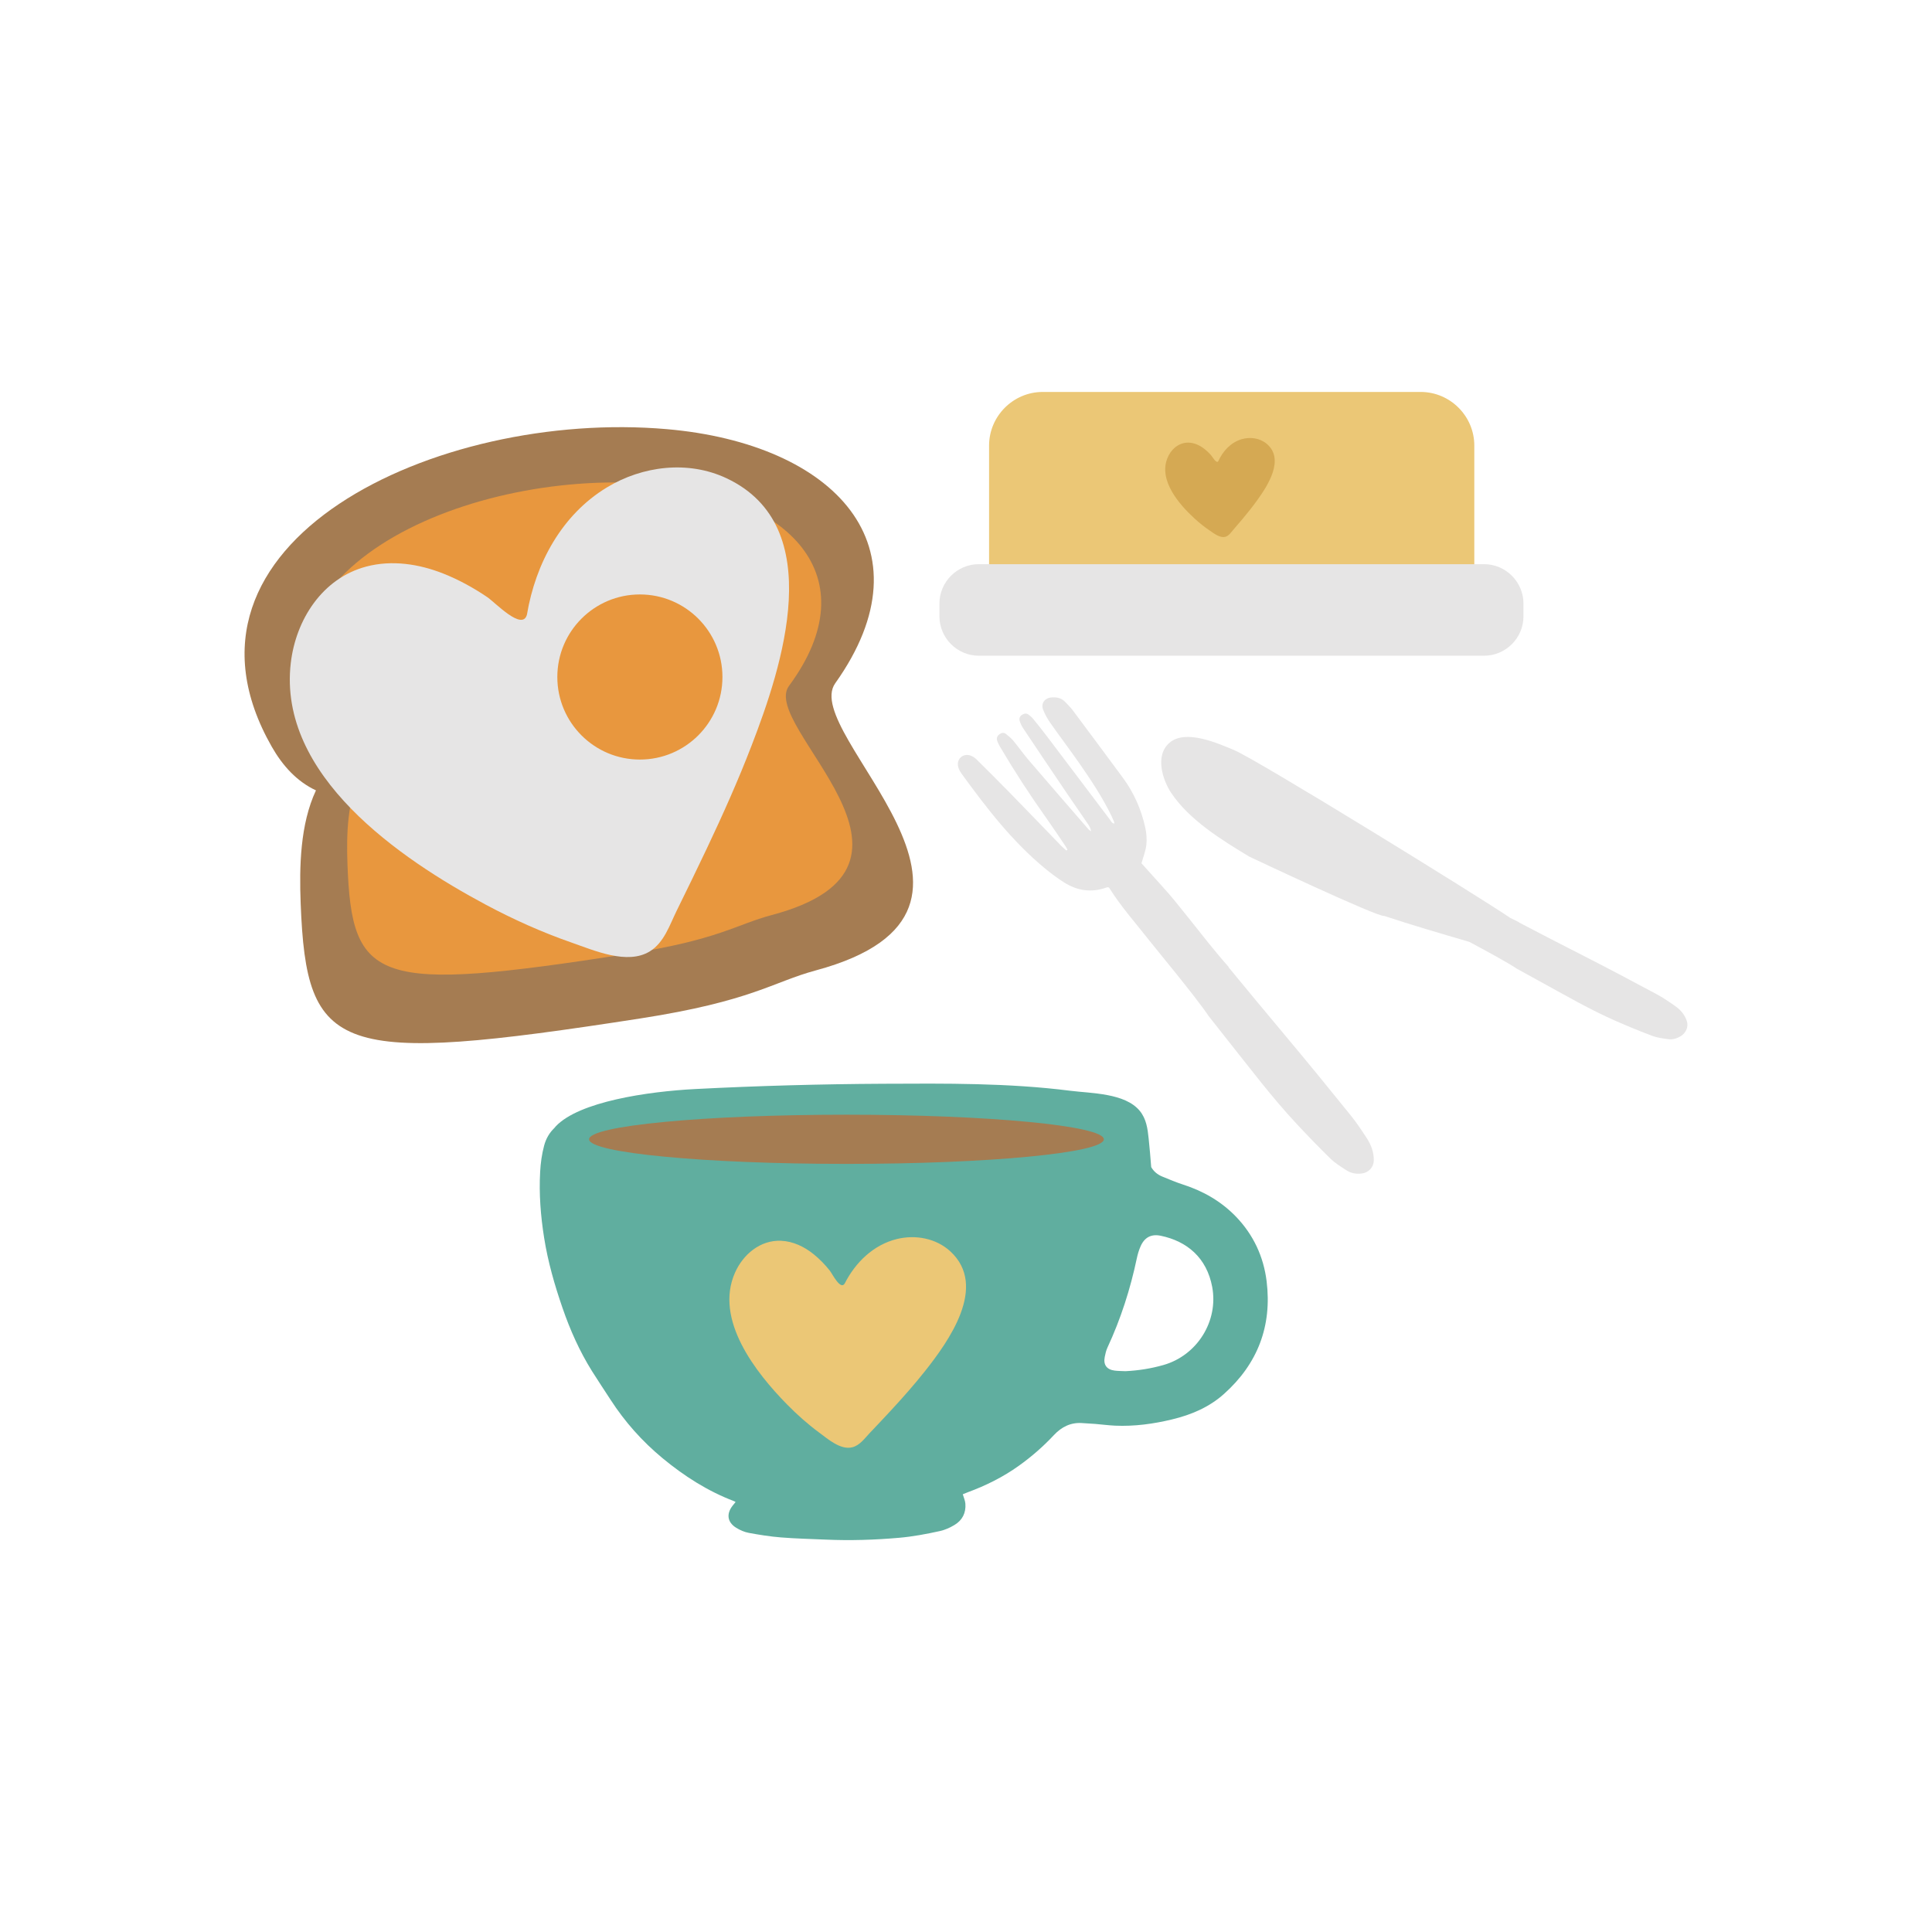 <?xml version="1.0" encoding="utf-8"?>
<!-- Generator: Adobe Illustrator 23.0.1, SVG Export Plug-In . SVG Version: 6.00 Build 0)  -->
<svg version="1.1" id="Calque_1" xmlns="http://www.w3.org/2000/svg" xmlns:xlink="http://www.w3.org/1999/xlink" x="0px" y="0px"
	 viewBox="0 0 432 432" style="enable-background:new 0 0 432 432;" xml:space="preserve">
<style type="text/css">
	.st0{fill:#AB8056;}
	.st1{fill:#1A1A1A;}
	.st2{fill:#736358;}
	.st3{fill:#C48C10;}
	.st4{fill:#544841;}
	.st5{fill:#E884A9;}
	.st6{fill:#B3B3B2;}
	.st7{fill:#C0282E;}
	.st8{fill:#333333;}
	.st9{fill:#19854B;}
	.st10{fill:#EBC776;}
	.st11{fill:#D5A953;}
	.st12{fill:#E1DFDB;}
	.st13{fill:#D2B155;}
	.st14{fill:#E8973E;}
	.st15{fill:#3A6C51;}
	.st16{fill:#036838;}
	.st17{fill:#4E695A;}
	.st18{fill:#8B3F43;}
	.st19{fill:#476C58;}
	.st20{fill:#A24F4D;}
	.st21{fill:#C5ADA4;}
	.st22{fill:#CCCBCB;}
	.st23{fill:#B79FA7;}
	.st24{fill:#815969;}
	.st25{fill:#A7A7A6;}
	.st26{fill:#D0AD76;}
	.st27{fill:#E8B953;}
	.st28{fill:#C59B6C;}
	.st29{fill:#F29222;}
	.st30{fill:#E6E5E5;}
	.st31{fill:#D2B79A;}
	.st32{fill:#BE8B65;}
	.st33{fill:#81A993;}
	.st34{fill:#9C7684;}
	.st35{fill:#824D61;}
	.st36{fill:#B14044;}
	.st37{fill:#8F5168;}
	.st38{fill:#D88EA9;}
	.st39{fill:#805C5C;}
	.st40{fill:#CCA3A3;}
	.st41{fill:#FFFFFF;}
	.st42{fill:#6A9DC3;}
	.st43{fill:#F49F5A;}
	.st44{fill:#6A3E4D;}
	.st45{fill:#F8AF3C;}
	.st46{fill:#EA5877;}
	.st47{fill:#F1D86A;}
	.st48{fill:#5EBEBD;}
	.st49{fill:#BDCD55;}
	.st50{fill:#A5A4A5;}
	.st51{fill:#B09FA0;}
	.st52{fill:#60AE9F;}
	.st53{fill:#BB8071;}
	.st54{fill:#9E7BB5;}
	.st55{fill:#A57C52;}
	.st56{fill:#E8973E;stroke:#E8973E;stroke-miterlimit:10;}
	.st57{fill:#AD375A;}
	.st58{fill:#7E8C66;}
	.st59{fill:#7C887F;}
	.st60{fill:#472912;}
	.st61{fill:#2B1A0F;}
	.st62{fill:#E52E31;}
	.st63{fill:#CA656A;}
	.st64{fill:#4E4D4D;}
	.st65{fill:#3A6D86;}
	.st66{fill:#1D1D1B;}
	.st67{fill:#0D0D0D;}
	.st68{fill:#EA94AA;}
	.st69{fill:#8DA198;}
	.st70{fill:#C896A9;}
	.st71{fill:#F5C645;}
	.st72{fill:#EFB443;}
	.st73{fill:#E68A44;}
	.st74{fill:#622C6A;}
	.st75{fill:#279352;}
	.st76{fill:#479754;}
	.st77{fill:#8764A2;}
	.st78{fill:#B59471;}
	.st79{fill:#B8D38E;}
	.st80{fill:#5CAF62;}
	.st81{fill:#F5DB56;}
	.st82{fill:#9C9E9F;}
	.st83{fill:#207242;}
	.st84{fill:#404041;}
	.st85{fill:#C1C2C1;}
	.st86{fill:#CBCACA;}
	.st87{fill:#904290;}
	.st88{fill:#129E56;}
	.st89{fill:#F1CC45;}
	.st90{fill:#5C3289;}
	.st91{fill:#2AA658;}
	.st92{fill:#C49A6C;}
	.st93{fill:#F1F1F1;}
	.st94{fill:#754D27;}
	.st95{fill:#8B6239;}
	.st96{fill:#B3B2B2;}
	.st97{fill:#979796;}
	.st98{fill:#C38045;}
	.st99{fill:#0E1014;}
	.st100{fill:#D8AA58;}
	.st101{fill:#0B0C0E;}
	.st102{fill:#6A4694;}
	.st103{fill:#3EA958;}
	.st104{fill:#FAD96F;}
	.st105{fill:#C58489;}
	.st106{fill:#C98C94;}
	.st107{fill:#2C2E30;}
	.st108{fill:#DDAAB1;}
	.st109{fill:#5A9AB5;}
	.st110{fill:#989898;}
	.st111{fill:#469771;}
	.st112{fill:#B59825;}
	.st113{fill:#E96C99;}
	.st114{fill:#BFA490;}
	.st115{fill:#808080;}
	.st116{fill:#80C9CB;}
	.st117{fill:#C9CE66;}
	.st118{fill:#72A6CB;}
	.st119{fill:#ED799D;}
	.st120{fill:#F4AB5E;}
	.st121{fill:#F2902A;}
	.st122{fill:#7FBB48;}
	.st123{fill:#ED7AA9;}
	.st124{fill:#53A2DA;}
	.st125{fill:#07473E;}
	.st126{fill:#960527;}
	.st127{fill:#110A09;}
	.st128{fill:#F15A24;}
	.st129{fill:#9B0808;}
	.st130{fill:#EFEFEF;}
	.st131{fill:#87C1BF;}
	.st132{fill:#E58645;}
	.st133{fill:#4F3928;}
	.st134{fill:#666666;}
	.st135{fill:#BDCCD4;}
	.st136{fill:#A0C1C0;}
</style>
<g>
	<g>
		<path class="st55" d="M186.76,152.78c21.79-30.6-0.23-53.56-37.64-56.82c-51.51-4.49-114.42,25.33-88.34,71.03
			c2.43,4.26,5.62,7.76,9.87,9.74c-3.55,7.56-3.73,17.12-3.42,25.26c1.31,33.76,7.97,36.29,76,25.73
			c24.86-3.86,29.57-8.14,39.16-10.73C232.83,203.4,178.71,164.09,186.76,152.78z"/>
		<path class="st14" d="M176.42,153.37c18.08-24.5,0.03-42.73-30.8-45.18c-42.44-3.37-94.41,20.67-73.1,57.02
			c1.99,3.39,4.6,6.17,8.09,7.73c-2.96,6.04-3.15,13.67-2.92,20.16c0.95,26.93,6.42,28.92,62.54,20.22
			c20.51-3.18,24.41-6.62,32.32-8.71C214.19,193.57,169.73,162.43,176.42,153.37z"/>
		<path class="st30" d="M162.46,106.94c-8.58-4.04-18.76-2.79-26.76,2.05c-10.11,6.12-15.96,17.01-17.87,28.42
			c-0.99,3.81-7.1-2.69-8.86-3.88c-3.11-2.11-6.41-3.92-9.9-5.3c-5.4-2.13-11.45-3.06-17.15-1.55c-9.84,2.6-15.76,11.86-16.9,21.56
			c-2.94,25.13,24.43,43.81,43.6,54.05c6.14,3.28,12.54,6.16,19.12,8.45c5.04,1.75,12.54,5.1,17.57,1.98
			c3.2-1.98,4.43-5.9,6.01-9.11c2.27-4.62,4.53-9.24,6.73-13.89c3.59-7.59,7.03-15.26,10.04-23.1
			C174.81,149.21,185.31,117.7,162.46,106.94z"/>
		<circle class="st56" cx="143.08" cy="151.38" r="17.96"/>
	</g>
	<g>
		<path class="st10" d="M317.66,138.96h-84.5c-6.6,0-12-5.4-12-12V99.64c0-6.6,5.4-12,12-12h84.5c6.6,0,12,5.4,12,12v27.32
			C329.66,133.56,324.26,138.96,317.66,138.96z"/>
		<path class="st11" d="M283.22,99.22c-1.55-1.29-3.7-1.57-5.6-1.01c-2.4,0.72-4.18,2.64-5.19,4.88c-0.41,0.73-1.31-0.93-1.61-1.27
			c-0.52-0.6-1.11-1.15-1.75-1.62c-1-0.73-2.19-1.24-3.44-1.23c-2.16,0.01-3.87,1.59-4.62,3.53c-1.95,5,2.68,10.3,6.07,13.42
			c1.09,1,2.25,1.93,3.47,2.75c0.94,0.63,2.3,1.72,3.5,1.34c0.76-0.24,1.22-0.98,1.72-1.55c0.71-0.83,1.42-1.65,2.12-2.49
			c1.14-1.37,2.26-2.76,3.29-4.21C283.49,108.55,287.33,102.64,283.22,99.22z"/>
		<path class="st30" d="M331.84,146.62H218.87c-4.85,0-8.81-3.97-8.81-8.81v-2.85c0-4.85,3.97-8.81,8.81-8.81h112.97
			c4.85,0,8.81,3.97,8.81,8.81v2.85C340.66,142.65,336.69,146.62,331.84,146.62z"/>
	</g>
	<g>
		<path class="st30" d="M302.03,249.41c-4.82-5.96-9.66-11.92-14.59-17.79c-4.27-5.09-8.52-10.21-12.74-15.35
			c0.01-0.02,0.03-0.03,0.04-0.05c-3.09-3.47-5.94-7.16-8.85-10.81c-0.91-1.13-1.82-2.25-2.72-3.38c-2.24-2.81-4.75-5.41-7.13-8.11
			c-0.31-0.35-0.62-0.68-0.8-0.88c0.41-1.49,0.95-2.8,1.09-4.16c0.14-1.28,0.02-2.64-0.26-3.9c-0.9-4.01-2.52-7.72-4.97-11.04
			c-3.75-5.08-7.52-10.14-11.29-15.2c-0.45-0.61-1.04-1.12-1.54-1.69c-0.87-0.98-1.98-1.21-3.23-1.09
			c-1.43,0.13-2.33,1.34-1.81,2.69c0.41,1.05,0.97,2.07,1.62,3c2.14,3.05,4.4,6.02,6.53,9.08c2.61,3.76,5.14,7.57,7.14,11.7
			c0.2,0.42,0.39,0.85,0.57,1.28c0.05,0.11,0.04,0.24,0.06,0.46c-0.57-0.11-0.73-0.58-0.98-0.91c-4.73-6.25-9.45-12.51-14.18-18.76
			c-0.97-1.28-1.98-2.54-3-3.79c-0.29-0.35-0.65-0.66-1.03-0.93c-0.47-0.34-0.95-0.24-1.42,0.05c-0.49,0.31-0.7,0.78-0.55,1.31
			c0.16,0.56,0.4,1.12,0.72,1.6c3.22,4.83,6.46,9.64,9.71,14.45c1.64,2.42,3.31,4.82,4.96,7.23c0.28,0.41,0.49,0.88,0.59,1.47
			c-0.2-0.15-0.43-0.28-0.6-0.47c-4.47-5.15-8.94-10.3-13.38-15.48c-1.18-1.38-2.23-2.88-3.39-4.29c-0.48-0.58-1.08-1.06-1.67-1.53
			c-0.45-0.36-0.95-0.29-1.41,0.03c-0.5,0.35-0.74,0.86-0.56,1.44c0.16,0.52,0.43,1.01,0.7,1.48c3.21,5.44,6.65,10.73,10.31,15.88
			c1.45,2.04,2.83,4.12,4.23,6.19c0.18,0.27,0.33,0.56,0.49,0.85c-0.08,0.07-0.16,0.14-0.24,0.2c-0.4-0.36-0.82-0.71-1.2-1.09
			c-3.8-3.93-7.59-7.87-11.41-11.78c-2.49-2.55-5.01-5.06-7.54-7.56c-0.38-0.37-0.88-0.69-1.38-0.84c-1.69-0.5-3.1,0.87-2.66,2.57
			c0.14,0.56,0.45,1.1,0.79,1.57c5.52,7.58,11.22,15.01,18.5,21.04c1.4,1.16,2.86,2.26,4.4,3.23c2.95,1.86,6.12,2.33,9.47,1.12
			c0.12-0.04,0.24-0.05,0.37-0.07c0.1,0.08,0.23,0.14,0.29,0.24c2.62,4.18,5.91,7.85,8.94,11.72c1.36,1.74,10.51,12.75,13.22,16.84
			c1.43,1.82,2.86,3.63,4.29,5.44c5.04,6.33,9.91,12.81,15.44,18.73c2.46,2.63,4.96,5.23,7.54,7.74c1.05,1.02,2.34,1.81,3.58,2.61
			c1.02,0.66,2.2,0.86,3.42,0.7c1.52-0.2,2.64-1.38,2.67-2.9c0.04-1.8-0.57-3.43-1.51-4.91
			C304.53,252.83,303.36,251.06,302.03,249.41z"/>
		<path class="st30" d="M275.88,167.69c-3.33-1.37-10.69-4.75-14.35-1.63c-3.44,2.93-1.45,8.54,0.34,11.22
			c4.08,6.11,11.4,10.6,17.45,14.25c0.1,0.06,28.93,13.67,30.19,13.27c6.28,2.08,12.65,3.94,18.98,5.79c0.02,0,0.03,0,0.04,0.01
			c3.69,1.97,8.59,4.62,10.68,6.03c1.63,0.9,3.25,1.8,4.89,2.69c5.72,3.12,11.34,6.42,17.33,9.03c2.66,1.16,5.35,2.28,8.07,3.29
			c1.11,0.41,2.34,0.56,3.53,0.72c0.98,0.14,1.96-0.15,2.87-0.73c1.13-0.73,1.68-2.09,1.28-3.32c-0.47-1.44-1.41-2.51-2.56-3.32
			c-1.39-0.98-2.81-1.95-4.31-2.75c-5.44-2.91-10.9-5.81-16.4-8.61c-4.77-2.43-9.53-4.88-14.27-7.37c0.01-0.02,0.01-0.04,0.02-0.05
			c-0.65-0.3-1.29-0.62-1.93-0.94C331.12,200.74,281,169.79,275.88,167.69z"/>
	</g>
	<g>
		<path class="st52" d="M283.22,286.49c-0.68-5.5-2.95-10.38-6.83-14.42c-3.3-3.43-7.31-5.73-11.83-7.19
			c-1.57-0.51-3.1-1.15-4.63-1.78c-1.16-0.47-1.98-1.2-2.52-2.14c-0.17-2.14-0.34-4.27-0.57-6.4c-0.23-2.21-0.52-4.38-1.98-6.16
			c-3.29-4.02-10.89-3.91-15.59-4.51c-13.81-1.75-27.83-1.63-41.73-1.56c-14.03,0.07-28.06,0.46-42.07,1.18
			c-10.63,0.55-25.97,2.81-31.19,8.33c-0.13,0.13-0.24,0.27-0.34,0.4c-1.07,1.03-1.85,2.32-2.28,3.95c-0.51,1.91-0.77,3.84-0.88,5.8
			c-0.28,4.95,0.11,9.86,0.88,14.74c0.85,5.39,2.35,10.61,4.13,15.76c1.7,4.93,3.82,9.68,6.59,14.11c1.35,2.15,2.76,4.25,4.14,6.38
			c3.2,4.95,7.07,9.3,11.61,13.06c4.85,4.01,10.09,7.37,16,9.62c0.11,0.04,0.2,0.11,0.35,0.19c-0.27,0.33-0.49,0.59-0.69,0.85
			c-1.42,1.84-1.15,3.69,0.83,4.92c0.85,0.52,1.82,0.95,2.79,1.13c2.39,0.44,4.8,0.83,7.22,1.02c3.33,0.27,6.68,0.34,10.02,0.49
			c5.48,0.24,10.94,0.07,16.41-0.41c3.07-0.27,6.09-0.84,9.09-1.5c1.13-0.25,2.25-0.75,3.25-1.35c1.77-1.05,2.62-2.7,2.46-4.78
			c-0.05-0.68-0.36-1.35-0.58-2.1c0.34-0.14,0.74-0.31,1.14-0.46c4.05-1.49,7.88-3.4,11.39-5.91c2.84-2.03,5.46-4.31,7.85-6.87
			c1.7-1.81,3.74-2.86,6.3-2.68c0.98,0.07,1.96,0.11,2.93,0.19c1.48,0.12,2.96,0.32,4.44,0.39c4.32,0.19,8.57-0.39,12.75-1.4
			c4.29-1.03,8.31-2.73,11.62-5.71C281.23,304.94,284.45,296.49,283.22,286.49z M260.15,305.22c-2.77,0.79-5.6,1.24-8.49,1.38
			c-0.81-0.04-1.62-0.03-2.42-0.13c-1.78-0.23-2.56-1.29-2.22-3.04c0.14-0.72,0.31-1.46,0.62-2.13c2.97-6.4,5.11-13.06,6.56-19.96
			c0.19-0.89,0.45-1.77,0.81-2.6c0.87-2.04,2.38-2.87,4.54-2.42c5.88,1.22,10.28,4.92,11.5,11.44
			C272.48,295.4,267.7,303.07,260.15,305.22z"/>
		<path class="st10" d="M212.49,279.8c-3.19-2.93-7.8-3.77-11.95-2.75c-5.24,1.29-9.28,5.24-11.67,9.96
			c-0.95,1.53-2.73-2.14-3.33-2.9c-1.07-1.35-2.26-2.58-3.6-3.66c-2.07-1.67-4.58-2.89-7.27-3.01c-4.65-0.21-8.49,3.02-10.31,7.1
			c-4.71,10.56,4.68,22.43,11.65,29.52c2.23,2.27,4.63,4.4,7.19,6.29c1.96,1.45,4.77,3.93,7.39,3.26c1.66-0.43,2.74-1.97,3.86-3.16
			c1.62-1.7,3.23-3.41,4.83-5.14c2.6-2.82,5.15-5.7,7.53-8.7C212.11,299.92,220.98,287.61,212.49,279.8z"/>
		<ellipse class="st55" cx="189.27" cy="254.75" rx="57.55" ry="5.5"/>
	</g>
</g>
</svg>
